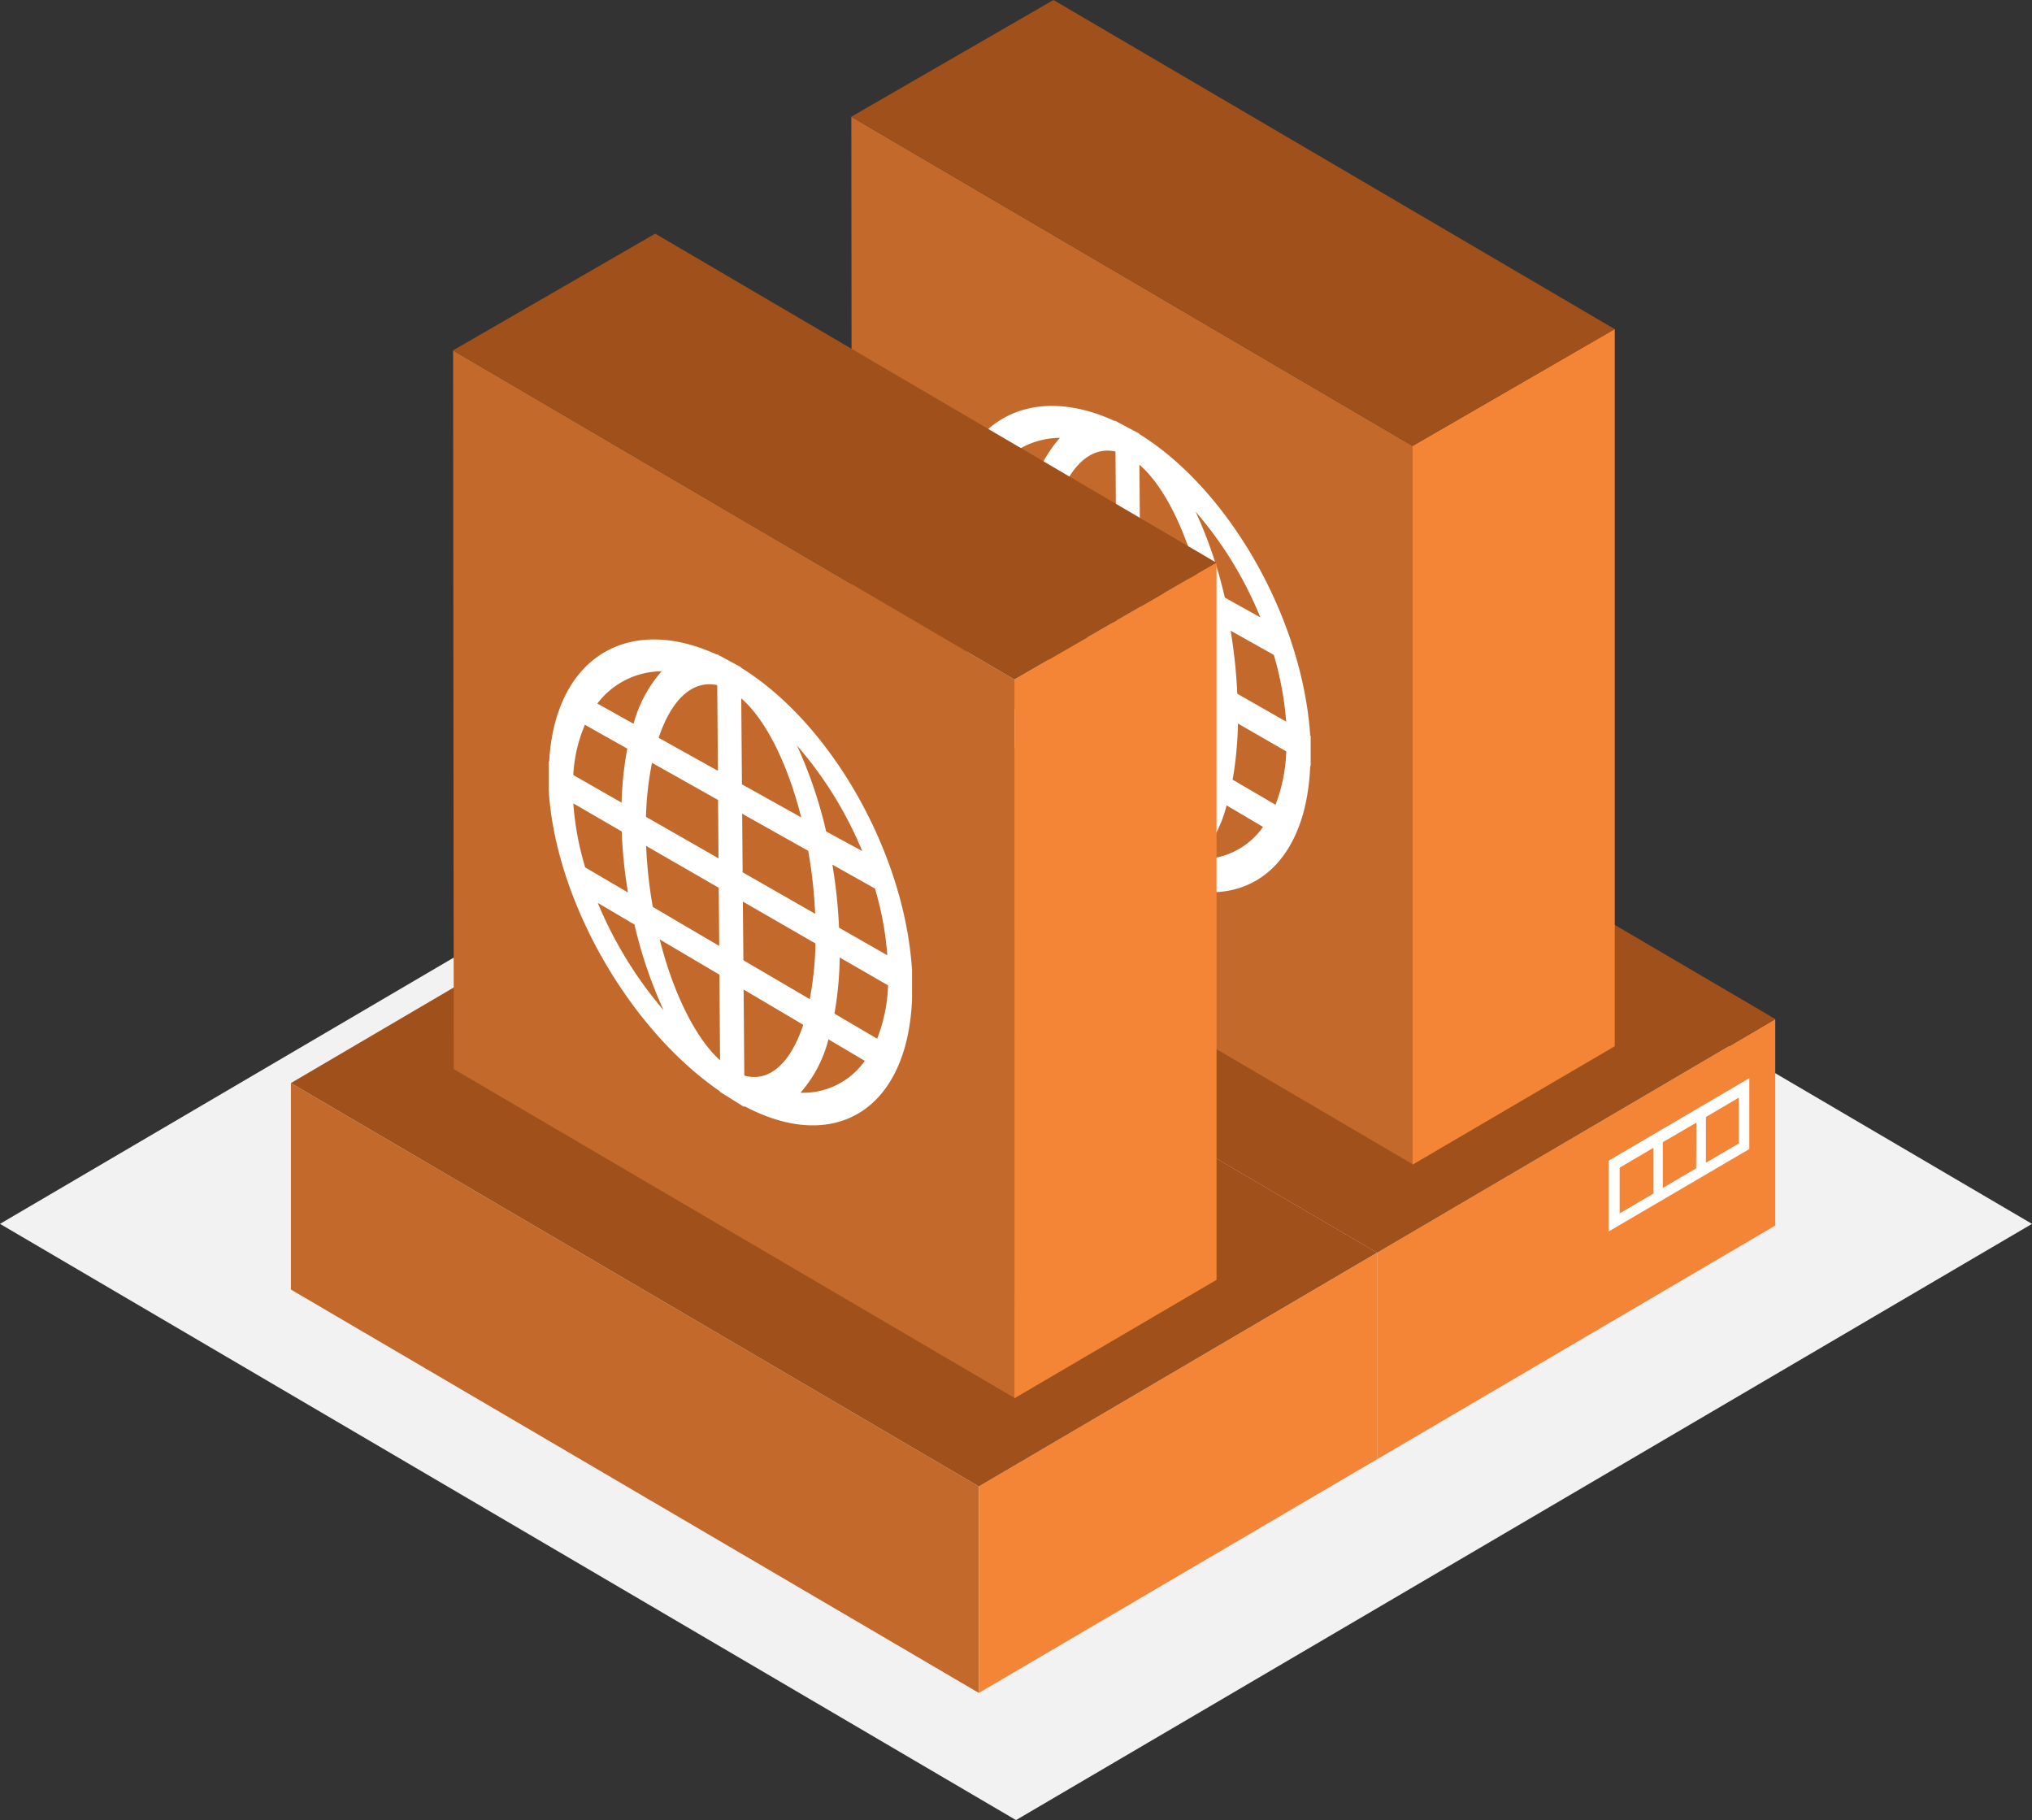 <svg xmlns="http://www.w3.org/2000/svg" viewBox="0 0 266.4 238.6"><rect x="0" y="0" width="266.4" height="238.6" fill="#333333" stroke="none"/><defs><style>.a{fill:#f2f2f2;}.b{fill:#f58536;}.c{fill:#a0501a;}.d{fill:#fff;}.e{fill:#c4692c;}</style></defs><title>Asset 93</title><polygon class="a" points="133.2 82.28 0 160.44 133.2 238.6 266.4 160.44 133.2 82.28"/><polygon class="b" points="180.54 191.3 232.74 160.66 232.74 133.6 180.54 164.23 180.54 191.3"/><polygon class="c" points="142.55 80.71 90.35 111.35 180.54 164.23 232.75 133.59 142.55 80.71"/><path class="d" d="M229.34,150.63l-18.45,10.81v-9.28l18.45-10.82Zm-12.56-.17-4.44,2.61v6l4.44-2.61Zm5.63-3.3L218,149.73v6l4.37-2.57Zm5.55-3.27-4.31,2.54v6l4.31-2.53Z"/><polygon class="e" points="185.29 152.67 111.7 109.52 111.61 15.3 185.2 58.45 185.29 152.67"/><polygon class="b" points="185.2 152.67 211.7 137.15 211.7 43.13 185.2 58.45 185.2 152.67"/><polygon class="c" points="138.11 0 111.61 15.3 185.2 58.45 211.7 43.15 138.11 0"/><path class="d" d="M171.77,96.42c-1-15.27-10.58-32.21-22.42-39.53v-.06L147.77,56l-1.58-.85v.06c-11.82-5.44-21.26.57-22,14l-.05,0v3.71l0,0c.81,14.34,10.42,31.28,22.43,39.52v.07l1.6,1,1.6,1v-.07c12,6.36,21.42.35,22-14l.06,0,0-2,0-2Zm-32.83-39a17.32,17.32,0,0,0-3.67,6.87l-4.75-2.64A10.61,10.61,0,0,1,138.94,57.4Zm-10.07,7,5.58,3.14a43,43,0,0,0-.75,7.08L127.37,71A19.36,19.36,0,0,1,128.87,64.43Zm-1.49,10.32,6.34,3.65a62.72,62.72,0,0,0,.81,8l-5.6-3.29A37.45,37.45,0,0,1,127.38,74.75Zm3.23,13.06,4.78,2.82a59.18,59.18,0,0,0,3.8,11.18A52.81,52.81,0,0,1,130.61,87.81Zm16,20.62c-3.3-3-6.16-8.93-7.91-15.85l7.82,4.62Zm-.12-15.05-8.71-5.11a60.86,60.86,0,0,1-.86-8l9.52,5.49Zm-.08-11.48-9.51-5.44a42,42,0,0,1,.78-7.08l8.67,4.87Zm-.09-11.47-7.77-4.33c1.67-5,4.45-7.62,7.69-6.9Zm19,10.56-4.74-2.64a58.55,58.55,0,0,0-3.83-11.26A49.73,49.73,0,0,1,165.26,81ZM149.38,60.92c3.26,2.82,6.1,8.62,7.86,15.6l-7.77-4.33ZM149.51,76l8.66,4.87a63.47,63.47,0,0,1,.91,8.25l-9.51-5.44Zm.09,11.52,9.52,5.49a43.51,43.51,0,0,1-.75,7.3l-8.71-5.1Zm.19,22.81-.1-11.28,7.83,4.62C155.86,108.73,153.06,111.3,149.79,110.37Zm7.35,2.25a16.82,16.82,0,0,0,3.67-7l4.78,2.82A9.92,9.92,0,0,1,157.14,112.62Zm10.07-7.09-5.61-3.28a47.8,47.8,0,0,0,.7-7.36l6.33,3.65A21.27,21.27,0,0,1,167.21,105.53Zm-5-14.55a68.6,68.6,0,0,0-.87-8.26L167,85.85a42.54,42.54,0,0,1,1.62,8.75Z"/><polygon class="e" points="128.33 221.93 38.14 169.05 38.14 141.98 128.33 194.86 128.33 221.93"/><polygon class="b" points="128.33 221.93 180.54 191.29 180.54 164.23 128.33 194.86 128.33 221.93"/><polygon class="c" points="90.35 111.34 38.14 141.98 128.33 194.86 180.54 164.22 90.35 111.34"/><polygon class="e" points="133.08 183.3 59.49 140.15 59.4 45.93 133 89.08 133.08 183.3"/><polygon class="b" points="133 183.3 159.49 167.78 159.49 73.76 133 89.08 133 183.3"/><polygon class="c" points="85.9 30.63 59.4 45.93 132.99 89.08 159.49 73.78 85.9 30.63"/><path class="d" d="M119.56,127.05c-1-15.27-10.58-32.21-22.42-39.53v-.06l-1.58-.85L94,85.76v.06c-11.82-5.43-21.25.57-22,14l-.06,0v3.71l0,0c.82,14.34,10.43,31.28,22.43,39.52v.07l1.6,1,1.6,1V145c12,6.36,21.42.35,22-14l0,0,0-2,0-2ZM86.74,88a17.3,17.3,0,0,0-3.68,6.88l-4.75-2.65A10.67,10.67,0,0,1,86.74,88Zm-10.08,7,5.58,3.14a45.24,45.24,0,0,0-.75,7.08l-6.33-3.62A19.37,19.37,0,0,1,76.66,95.06Zm-1.49,10.32L81.51,109a62.73,62.73,0,0,0,.82,8l-5.61-3.29A38,38,0,0,1,75.17,105.38Zm3.23,13.06,4.78,2.82A59.19,59.19,0,0,0,87,132.44,52.84,52.84,0,0,1,78.4,118.44Zm16,20.62c-3.3-3-6.16-8.93-7.91-15.85l7.83,4.62Zm-.11-15-8.71-5.11a60.87,60.87,0,0,1-.87-8l9.52,5.49Zm-.09-11.48-9.51-5.44a40.92,40.92,0,0,1,.79-7.08l8.66,4.87Zm-.08-11.47-7.77-4.33c1.67-5,4.44-7.62,7.68-6.9Zm19,10.56L108.31,109a58.78,58.78,0,0,0-3.82-11.26A50.2,50.2,0,0,1,113.06,111.62ZM97.18,91.55c3.25,2.82,6.1,8.62,7.86,15.6l-7.77-4.33Zm.12,15.12,8.66,4.87a63.67,63.67,0,0,1,.91,8.25l-9.51-5.44Zm.09,11.52,9.52,5.49a42.49,42.49,0,0,1-.75,7.3l-8.7-5.1ZM97.58,141l-.09-11.28,7.82,4.62C103.65,139.36,100.86,141.93,97.58,141Zm7.36,2.25a16.87,16.87,0,0,0,3.67-7l4.77,2.82A9.89,9.89,0,0,1,104.94,143.25ZM115,136.17l-5.6-3.29a46.64,46.64,0,0,0,.69-7.36l6.34,3.65A21.38,21.38,0,0,1,115,136.17Zm-5-14.56a68.6,68.6,0,0,0-.87-8.26l5.58,3.13a41.36,41.36,0,0,1,1.62,8.75Z"/></svg>